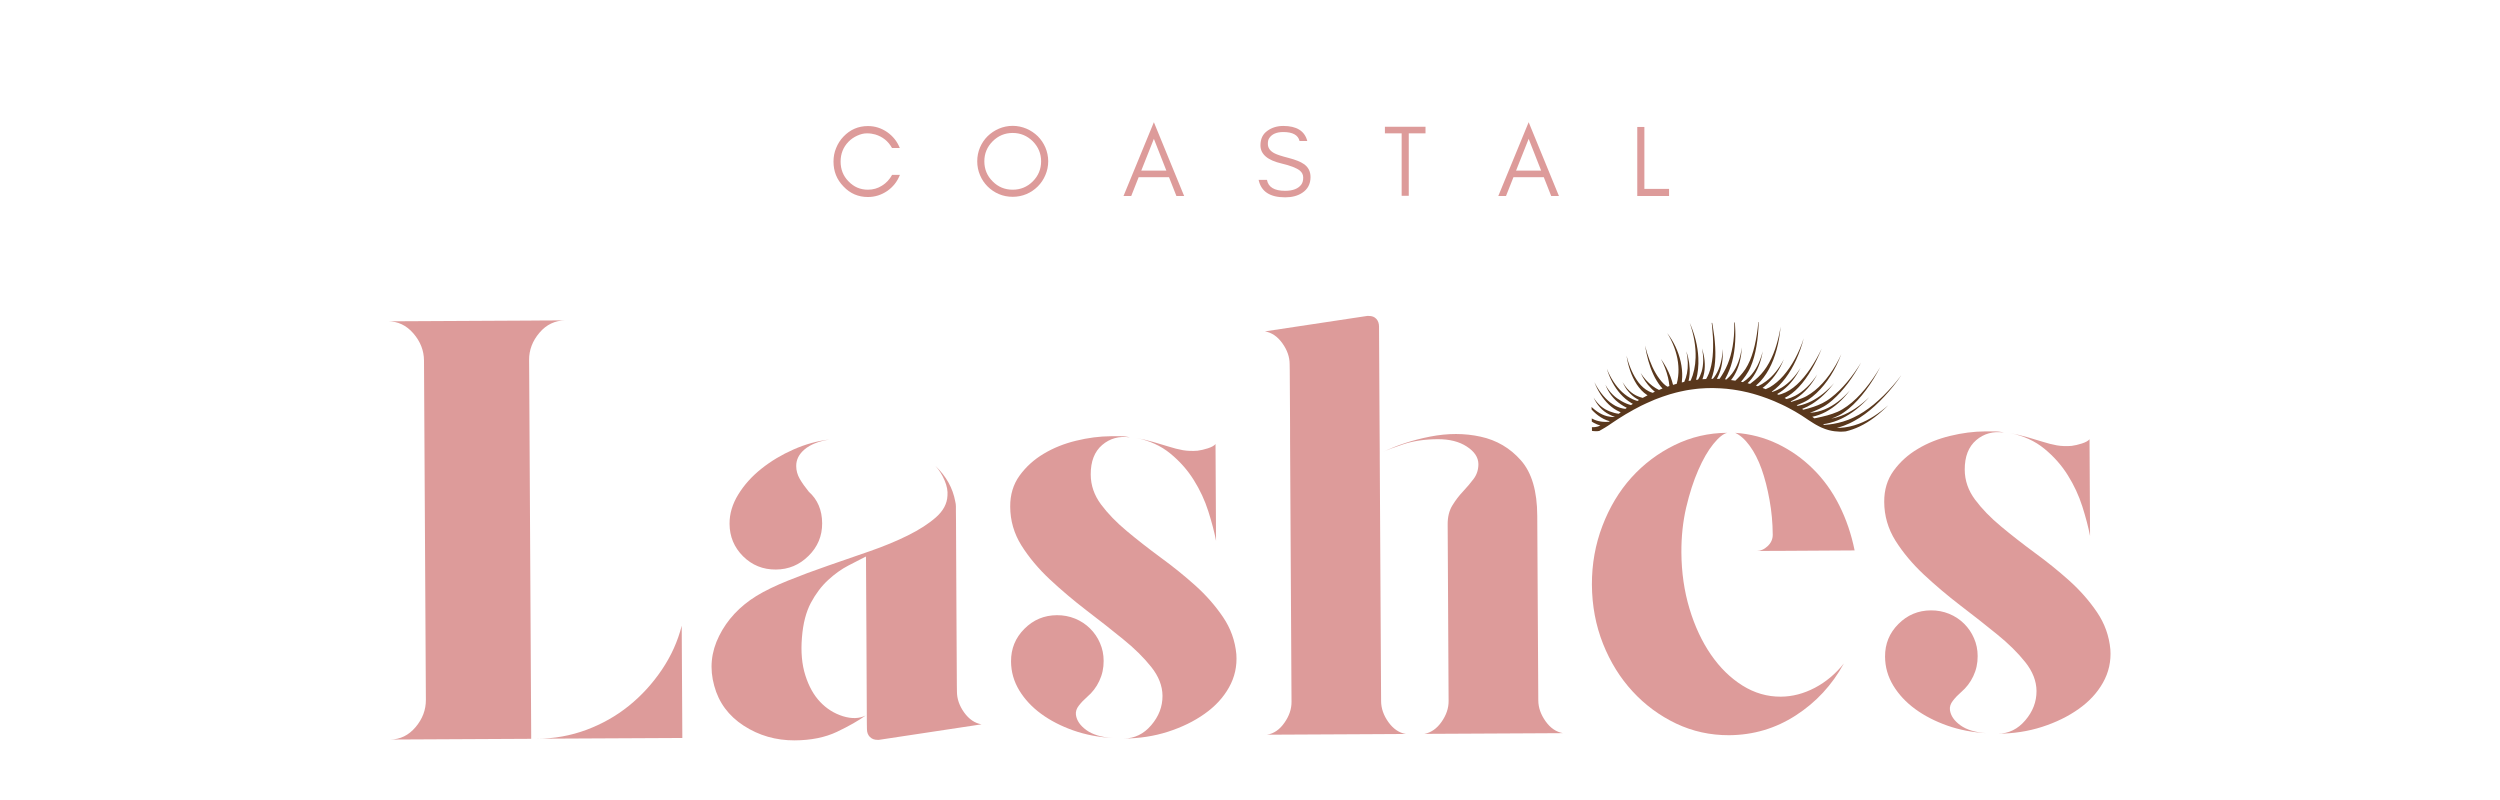 <svg xmlns="http://www.w3.org/2000/svg" xmlns:xlink="http://www.w3.org/1999/xlink" width="500" zoomAndPan="magnify" viewBox="0 0 375 120" height="160" preserveAspectRatio="xMidYMid meet" version="1.0"><defs><g/><clipPath id="4f88a391dc"><path d="M 238 47 L 286 47 L 286 65 L 238 65 Z M 238 47 " clip-rule="nonzero"/></clipPath><clipPath id="54367bf35b"><path d="M 238.516 48.754 L 285.012 47.938 L 285.312 65.184 L 238.82 66.004 Z M 238.516 48.754 " clip-rule="nonzero"/></clipPath><clipPath id="9cde8b7a18"><path d="M 234.816 47.488 L 285.059 46.602 L 285.375 64.598 L 235.133 65.484 Z M 234.816 47.488 " clip-rule="nonzero"/></clipPath></defs><g fill="#dd9b9a" fill-opacity="1"><g transform="translate(56.288, 110.947)"><g><path d="M 24.281 -0.141 C 26.852 -0.148 29.316 -0.594 31.672 -1.469 C 34.023 -2.344 36.148 -3.547 38.047 -5.078 C 39.953 -6.617 41.602 -8.426 43 -10.5 C 44.395 -12.57 45.383 -14.77 45.969 -17.094 L 46.062 -0.25 Z M 28.516 -62.891 C 26.961 -62.879 25.664 -62.258 24.625 -61.031 C 23.582 -59.801 23.066 -58.441 23.078 -56.953 L 23.094 -54.609 L 23.391 -0.656 L 23.391 -0.125 L 2.234 -0.016 C 3.734 -0.023 5.004 -0.645 6.047 -1.875 C 7.086 -3.102 7.602 -4.469 7.594 -5.969 L 7.312 -56.875 C 7.301 -58.363 6.77 -59.719 5.719 -60.938 C 4.664 -62.156 3.391 -62.758 1.891 -62.75 L 5.297 -62.766 L 23.047 -62.859 L 25.016 -62.875 Z M 28.516 -62.891 "/></g></g></g><g fill="#dd9b9a" fill-opacity="1"><g transform="translate(104.589, 110.681)"><g><path d="M 11.781 -25.25 C 9.863 -25.238 8.227 -25.898 6.875 -27.234 C 5.531 -28.578 4.852 -30.203 4.844 -32.109 C 4.832 -33.609 5.27 -35.078 6.156 -36.516 C 7.039 -37.953 8.195 -39.238 9.625 -40.375 C 11.062 -41.52 12.672 -42.484 14.453 -43.266 C 16.242 -44.055 18.035 -44.551 19.828 -44.75 C 18.211 -44.5 16.973 -44.008 16.109 -43.281 C 15.254 -42.562 14.832 -41.723 14.844 -40.766 C 14.844 -40.109 15.02 -39.469 15.375 -38.844 C 15.738 -38.227 16.191 -37.586 16.734 -36.922 C 18.055 -35.742 18.723 -34.164 18.734 -32.188 C 18.742 -30.281 18.062 -28.648 16.688 -27.297 C 15.32 -25.941 13.688 -25.258 11.781 -25.25 Z M 38.953 -6.938 C 38.953 -5.863 39.312 -4.82 40.031 -3.812 C 40.758 -2.801 41.629 -2.207 42.641 -2.031 L 27.25 0.297 L 27.062 0.297 C 26.582 0.305 26.191 0.16 25.891 -0.141 C 25.598 -0.441 25.453 -0.832 25.453 -1.312 L 25.438 -2.109 L 25.375 -15.375 L 25.344 -20.75 L 25.312 -26.766 L 25.297 -27.203 C 24.586 -26.848 23.707 -26.395 22.656 -25.844 C 21.613 -25.301 20.602 -24.578 19.625 -23.672 C 18.645 -22.773 17.785 -21.641 17.047 -20.266 C 16.316 -18.891 15.867 -17.156 15.703 -15.062 C 15.523 -12.895 15.695 -10.992 16.219 -9.359 C 16.738 -7.723 17.477 -6.398 18.438 -5.391 C 19.395 -4.379 20.531 -3.664 21.844 -3.25 C 23.164 -2.844 24.305 -2.879 25.266 -3.359 C 24.18 -2.578 22.742 -1.758 20.953 -0.906 C 19.172 -0.062 17.055 0.363 14.609 0.375 C 11.797 0.383 9.25 -0.348 6.969 -1.828 C 4.695 -3.305 3.223 -5.301 2.547 -7.812 C 1.828 -10.383 2.07 -12.879 3.281 -15.297 C 4.488 -17.723 6.348 -19.719 8.859 -21.281 C 10.16 -22.07 11.75 -22.844 13.625 -23.594 C 15.5 -24.352 17.492 -25.098 19.609 -25.828 C 21.734 -26.555 23.836 -27.285 25.922 -28.016 C 28.016 -28.742 29.91 -29.531 31.609 -30.375 C 33.305 -31.219 34.703 -32.117 35.797 -33.078 C 36.898 -34.047 37.477 -35.129 37.531 -36.328 C 37.594 -37.035 37.453 -37.789 37.109 -38.594 C 36.773 -39.406 36.312 -40.141 35.719 -40.797 C 37.344 -39.254 38.336 -37.469 38.703 -35.438 C 38.766 -35.195 38.797 -34.957 38.797 -34.719 C 38.797 -34.477 38.797 -34.238 38.797 -34 L 38.812 -32.484 L 38.875 -19.484 L 38.891 -16.344 L 38.938 -7.922 Z M 38.953 -6.938 "/></g></g></g><g fill="#dd9b9a" fill-opacity="1"><g transform="translate(149.484, 110.434)"><g><path d="M 11.906 -3.203 C 12.02 -2.359 12.539 -1.598 13.469 -0.922 C 14.406 -0.242 15.711 0.148 17.391 0.266 C 15.297 0.148 13.332 -0.227 11.5 -0.875 C 9.676 -1.52 8.07 -2.348 6.688 -3.359 C 5.312 -4.367 4.219 -5.539 3.406 -6.875 C 2.594 -8.219 2.18 -9.664 2.172 -11.219 C 2.16 -13.133 2.828 -14.766 4.172 -16.109 C 5.516 -17.461 7.141 -18.145 9.047 -18.156 C 10.004 -18.164 10.914 -17.992 11.781 -17.641 C 12.645 -17.285 13.395 -16.789 14.031 -16.156 C 14.664 -15.531 15.16 -14.801 15.516 -13.969 C 15.879 -13.145 16.062 -12.254 16.062 -11.297 C 16.07 -10.223 15.852 -9.219 15.406 -8.281 C 14.969 -7.352 14.363 -6.562 13.594 -5.906 C 13.113 -5.488 12.695 -5.051 12.344 -4.594 C 11.988 -4.145 11.844 -3.68 11.906 -3.203 Z M 35.969 -12.297 C 36.094 -10.504 35.723 -8.844 34.859 -7.312 C 34.004 -5.789 32.785 -4.473 31.203 -3.359 C 29.629 -2.242 27.797 -1.348 25.703 -0.672 C 23.617 -0.004 21.414 0.332 19.094 0.344 C 20.707 0.332 22.078 -0.332 23.203 -1.656 C 24.336 -2.977 24.898 -4.445 24.891 -6.062 C 24.879 -7.551 24.316 -8.992 23.203 -10.391 C 22.086 -11.797 20.672 -13.191 18.953 -14.578 C 17.242 -15.973 15.414 -17.41 13.469 -18.891 C 11.531 -20.379 9.703 -21.926 7.984 -23.531 C 6.273 -25.133 4.859 -26.828 3.734 -28.609 C 2.617 -30.398 2.055 -32.344 2.047 -34.438 C 2.035 -36.227 2.504 -37.781 3.453 -39.094 C 4.41 -40.414 5.617 -41.508 7.078 -42.375 C 8.535 -43.25 10.156 -43.898 11.938 -44.328 C 13.727 -44.766 15.461 -44.988 17.141 -45 C 17.672 -45 18.16 -45 18.609 -45 C 19.055 -45.008 19.52 -44.953 20 -44.828 C 18.383 -45.055 17 -44.676 15.844 -43.688 C 14.688 -42.695 14.113 -41.219 14.125 -39.25 C 14.133 -37.633 14.648 -36.141 15.672 -34.766 C 16.691 -33.398 17.984 -32.066 19.547 -30.766 C 21.109 -29.461 22.801 -28.141 24.625 -26.797 C 26.457 -25.461 28.188 -24.066 29.812 -22.609 C 31.438 -21.148 32.82 -19.57 33.969 -17.875 C 35.113 -16.188 35.781 -14.328 35.969 -12.297 Z M 32.922 -29.312 C 32.672 -30.625 32.285 -32.098 31.766 -33.734 C 31.242 -35.379 30.516 -36.945 29.578 -38.438 C 28.648 -39.926 27.477 -41.25 26.062 -42.406 C 24.656 -43.562 22.938 -44.344 20.906 -44.75 C 21.852 -44.57 22.734 -44.363 23.547 -44.125 C 24.359 -43.895 25.125 -43.664 25.844 -43.438 C 26.562 -43.207 27.266 -43.031 27.953 -42.906 C 28.641 -42.789 29.375 -42.766 30.156 -42.828 C 30.625 -42.891 31.141 -43.008 31.703 -43.188 C 32.273 -43.375 32.656 -43.586 32.844 -43.828 Z M 32.922 -29.312 "/></g></g></g><g fill="#dd9b9a" fill-opacity="1"><g transform="translate(187.838, 110.222)"><g><path d="M 19.328 -5.031 C 19.336 -3.957 19.703 -2.914 20.422 -1.906 C 21.148 -0.895 22.02 -0.301 23.031 -0.125 L 17.484 -0.094 L 2.234 -0.016 C 3.254 -0.191 4.117 -0.789 4.828 -1.812 C 5.547 -2.832 5.898 -3.879 5.891 -4.953 L 5.875 -7.469 L 5.766 -27.453 L 5.672 -44.484 L 5.672 -46.188 L 5.656 -49.422 L 5.625 -54.609 L 5.609 -55.594 C 5.609 -56.676 5.242 -57.723 4.516 -58.734 C 3.797 -59.742 2.926 -60.336 1.906 -60.516 L 17.219 -62.828 L 17.484 -62.828 C 17.961 -62.836 18.336 -62.691 18.609 -62.391 C 18.879 -62.098 19.016 -61.711 19.016 -61.234 L 19.078 -49.844 L 19.125 -42.234 L 19.125 -41.609 L 19.312 -7.547 Z M 42.906 -5.156 C 42.914 -4.082 43.281 -3.039 44 -2.031 C 44.719 -1.02 45.586 -0.426 46.609 -0.25 L 41.047 -0.219 L 25.812 -0.141 C 26.82 -0.328 27.68 -0.926 28.391 -1.938 C 29.109 -2.957 29.461 -4.004 29.453 -5.078 L 29.438 -7.594 L 29.312 -31.531 C 29.301 -32.664 29.535 -33.625 30.016 -34.406 C 30.492 -35.188 31.031 -35.891 31.625 -36.516 C 32.219 -37.148 32.75 -37.781 33.219 -38.406 C 33.688 -39.039 33.922 -39.773 33.922 -40.609 C 33.91 -41.617 33.332 -42.492 32.188 -43.234 C 31.051 -43.984 29.586 -44.352 27.797 -44.344 C 25.891 -44.332 24.191 -44.082 22.703 -43.594 C 21.211 -43.102 20.172 -42.707 19.578 -42.406 C 21.66 -43.438 24.031 -44.211 26.688 -44.734 C 29.344 -45.254 31.867 -45.25 34.266 -44.719 C 36.66 -44.195 38.672 -43.016 40.297 -41.172 C 41.922 -39.336 42.738 -36.566 42.75 -32.859 L 42.891 -7.672 Z M 42.906 -5.156 "/></g></g></g><g fill="#dd9b9a" fill-opacity="1"><g transform="translate(236.677, 109.953)"><g><path d="M 30.438 -5.453 C 32.176 -5.461 33.879 -5.906 35.547 -6.781 C 37.211 -7.656 38.664 -8.875 39.906 -10.438 C 38.133 -7.195 35.727 -4.598 32.688 -2.641 C 29.656 -0.68 26.316 0.305 22.672 0.328 C 19.867 0.336 17.223 -0.242 14.734 -1.422 C 12.254 -2.609 10.082 -4.211 8.219 -6.234 C 6.352 -8.254 4.875 -10.633 3.781 -13.375 C 2.688 -16.125 2.129 -19.082 2.109 -22.25 C 2.098 -25.352 2.625 -28.297 3.688 -31.078 C 4.75 -33.859 6.195 -36.27 8.031 -38.312 C 9.875 -40.352 12.031 -41.977 14.5 -43.188 C 16.977 -44.406 19.617 -45.02 22.422 -45.031 C 21.828 -44.906 21.129 -44.348 20.328 -43.359 C 19.523 -42.367 18.77 -41.062 18.062 -39.438 C 17.352 -37.82 16.75 -35.953 16.25 -33.828 C 15.758 -31.711 15.52 -29.461 15.531 -27.078 C 15.551 -24.086 15.957 -21.273 16.75 -18.641 C 17.539 -16.016 18.613 -13.719 19.969 -11.75 C 21.32 -9.789 22.895 -8.25 24.688 -7.125 C 26.488 -6 28.406 -5.441 30.438 -5.453 Z M 29.234 -29.734 C 29.223 -31.523 29.062 -33.27 28.75 -34.969 C 28.445 -36.676 28.051 -38.219 27.562 -39.594 C 27.07 -40.969 26.477 -42.129 25.781 -43.078 C 25.094 -44.023 24.363 -44.676 23.594 -45.031 C 25.863 -44.875 27.984 -44.32 29.953 -43.375 C 31.93 -42.426 33.703 -41.176 35.266 -39.625 C 36.836 -38.082 38.148 -36.266 39.203 -34.172 C 40.254 -32.086 41.023 -29.828 41.516 -27.391 L 31.219 -27.328 L 27.266 -27.312 L 26.734 -27.297 C 27.391 -27.305 27.969 -27.551 28.469 -28.031 C 28.977 -28.508 29.234 -29.078 29.234 -29.734 Z M 29.234 -29.734 "/></g></g></g><g fill="#dd9b9a" fill-opacity="1"><g transform="translate(280.586, 109.711)"><g><path d="M 11.906 -3.203 C 12.02 -2.359 12.539 -1.598 13.469 -0.922 C 14.406 -0.242 15.711 0.148 17.391 0.266 C 15.297 0.148 13.332 -0.227 11.5 -0.875 C 9.676 -1.52 8.07 -2.348 6.688 -3.359 C 5.312 -4.367 4.219 -5.539 3.406 -6.875 C 2.594 -8.219 2.18 -9.664 2.172 -11.219 C 2.16 -13.133 2.828 -14.766 4.172 -16.109 C 5.516 -17.461 7.141 -18.145 9.047 -18.156 C 10.004 -18.164 10.914 -17.992 11.781 -17.641 C 12.645 -17.285 13.395 -16.789 14.031 -16.156 C 14.664 -15.531 15.16 -14.801 15.516 -13.969 C 15.879 -13.145 16.062 -12.254 16.062 -11.297 C 16.07 -10.223 15.852 -9.219 15.406 -8.281 C 14.969 -7.352 14.363 -6.562 13.594 -5.906 C 13.113 -5.488 12.695 -5.051 12.344 -4.594 C 11.988 -4.145 11.844 -3.68 11.906 -3.203 Z M 35.969 -12.297 C 36.094 -10.504 35.723 -8.844 34.859 -7.312 C 34.004 -5.789 32.785 -4.473 31.203 -3.359 C 29.629 -2.242 27.797 -1.348 25.703 -0.672 C 23.617 -0.004 21.414 0.332 19.094 0.344 C 20.707 0.332 22.078 -0.332 23.203 -1.656 C 24.336 -2.977 24.898 -4.445 24.891 -6.062 C 24.879 -7.551 24.316 -8.992 23.203 -10.391 C 22.086 -11.797 20.672 -13.191 18.953 -14.578 C 17.242 -15.973 15.414 -17.41 13.469 -18.891 C 11.531 -20.379 9.703 -21.926 7.984 -23.531 C 6.273 -25.133 4.859 -26.828 3.734 -28.609 C 2.617 -30.398 2.055 -32.344 2.047 -34.438 C 2.035 -36.227 2.504 -37.781 3.453 -39.094 C 4.41 -40.414 5.617 -41.508 7.078 -42.375 C 8.535 -43.25 10.156 -43.898 11.938 -44.328 C 13.727 -44.766 15.461 -44.988 17.141 -45 C 17.672 -45 18.16 -45 18.609 -45 C 19.055 -45.008 19.52 -44.953 20 -44.828 C 18.383 -45.055 17 -44.676 15.844 -43.688 C 14.688 -42.695 14.113 -41.219 14.125 -39.25 C 14.133 -37.633 14.648 -36.141 15.672 -34.766 C 16.691 -33.398 17.984 -32.066 19.547 -30.766 C 21.109 -29.461 22.801 -28.141 24.625 -26.797 C 26.457 -25.461 28.188 -24.066 29.812 -22.609 C 31.438 -21.148 32.82 -19.57 33.969 -17.875 C 35.113 -16.188 35.781 -14.328 35.969 -12.297 Z M 32.922 -29.312 C 32.672 -30.625 32.285 -32.098 31.766 -33.734 C 31.242 -35.379 30.516 -36.945 29.578 -38.438 C 28.648 -39.926 27.477 -41.25 26.062 -42.406 C 24.656 -43.562 22.938 -44.344 20.906 -44.75 C 21.852 -44.57 22.734 -44.363 23.547 -44.125 C 24.359 -43.895 25.125 -43.664 25.844 -43.438 C 26.562 -43.207 27.266 -43.031 27.953 -42.906 C 28.641 -42.789 29.375 -42.766 30.156 -42.828 C 30.625 -42.891 31.141 -43.008 31.703 -43.188 C 32.273 -43.375 32.656 -43.586 32.844 -43.828 Z M 32.922 -29.312 "/></g></g></g><g clip-path="url(#4f88a391dc)"><g clip-path="url(#54367bf35b)"><g clip-path="url(#9cde8b7a18)"><path fill="#59371c" d="M 276 64.18 C 275.84 64.188 275.68 64.195 275.52 64.195 C 275.672 64.152 275.82 64.109 275.969 64.059 C 276.172 64 276.371 63.93 276.574 63.855 C 276.844 63.758 277.113 63.633 277.383 63.52 C 277.648 63.387 277.918 63.266 278.18 63.113 C 278.707 62.828 279.223 62.496 279.727 62.121 C 280.742 61.387 281.711 60.48 282.641 59.48 C 283.566 58.48 284.477 57.387 285.234 56.227 C 284.422 57.355 283.473 58.402 282.523 59.348 C 281.562 60.285 280.578 61.113 279.562 61.766 C 279.055 62.098 278.543 62.387 278.02 62.629 C 277.762 62.758 277.496 62.859 277.234 62.969 C 276.973 63.062 276.707 63.164 276.441 63.242 C 275.516 63.52 274.578 63.68 273.637 63.734 C 273.574 63.699 273.516 63.668 273.453 63.633 C 273.617 63.613 273.781 63.586 273.945 63.555 C 274.73 63.402 275.5 63.148 276.242 62.789 C 276.988 62.434 277.707 61.973 278.398 61.434 C 279.086 60.887 279.75 60.27 280.379 59.582 C 279.711 60.223 279.02 60.781 278.312 61.258 C 277.602 61.73 276.879 62.113 276.141 62.391 C 275.656 62.574 275.164 62.711 274.672 62.805 C 275.043 62.668 275.414 62.52 275.785 62.332 C 275.914 62.273 276.047 62.191 276.18 62.117 C 276.305 62.035 276.434 61.961 276.555 61.871 C 276.805 61.703 277.051 61.516 277.289 61.32 C 278.242 60.535 279.113 59.562 279.902 58.5 C 280.695 57.434 281.414 56.281 282.023 55.082 C 281.344 56.254 280.57 57.363 279.742 58.363 C 278.914 59.363 278.023 60.25 277.074 60.926 C 276.605 61.262 276.109 61.566 275.625 61.777 C 275.129 61.996 274.609 62.16 274.09 62.309 C 273.57 62.449 273.047 62.574 272.527 62.68 C 272.402 62.703 272.277 62.727 272.152 62.75 C 272.047 62.672 271.949 62.594 271.844 62.516 C 272.523 62.375 273.191 62.129 273.832 61.797 C 274.516 61.441 275.168 60.969 275.781 60.426 C 276.391 59.875 276.965 59.25 277.484 58.559 C 276.918 59.203 276.312 59.777 275.68 60.258 C 275.047 60.734 274.391 61.129 273.719 61.402 C 273.043 61.676 272.355 61.852 271.672 61.906 C 271.613 61.91 271.551 61.914 271.492 61.918 C 271.711 61.84 271.934 61.75 272.156 61.66 C 272.625 61.465 273.094 61.246 273.555 60.98 C 273.785 60.848 274.012 60.699 274.238 60.531 C 274.352 60.457 274.457 60.363 274.562 60.277 C 274.668 60.188 274.781 60.109 274.883 60.012 C 275.305 59.645 275.703 59.238 276.094 58.812 C 276.48 58.383 276.852 57.93 277.211 57.453 C 277.926 56.5 278.578 55.465 279.164 54.379 C 278.516 55.434 277.812 56.422 277.062 57.312 C 276.684 57.758 276.297 58.18 275.898 58.57 C 275.496 58.957 275.09 59.32 274.668 59.641 C 274.566 59.727 274.457 59.797 274.352 59.875 C 274.246 59.945 274.141 60.027 274.031 60.094 C 273.82 60.23 273.602 60.355 273.379 60.465 C 272.934 60.688 272.48 60.871 272.02 61.027 C 271.512 61.199 271 61.34 270.488 61.461 C 270.465 61.445 270.441 61.426 270.414 61.406 C 270.387 61.383 270.355 61.359 270.32 61.336 C 270.836 61.141 271.344 60.883 271.828 60.582 C 272.434 60.195 273.02 59.738 273.566 59.215 C 274.113 58.691 274.629 58.105 275.109 57.473 C 274.586 58.059 274.031 58.59 273.461 59.047 C 272.887 59.508 272.293 59.887 271.688 60.191 C 271.078 60.492 270.457 60.715 269.832 60.844 C 269.773 60.859 269.715 60.871 269.656 60.879 C 269.605 60.848 269.555 60.812 269.504 60.781 C 269.617 60.738 269.73 60.691 269.844 60.648 C 270.297 60.457 270.75 60.266 271.211 59.977 C 271.645 59.684 272.062 59.348 272.461 58.977 C 273.262 58.23 273.977 57.336 274.602 56.344 C 275.223 55.355 275.766 54.27 276.199 53.121 C 275.691 54.242 275.09 55.277 274.422 56.199 C 273.754 57.129 273.016 57.934 272.219 58.578 C 271.82 58.898 271.41 59.18 270.988 59.418 C 270.59 59.641 270.137 59.809 269.691 59.965 C 269.363 60.078 269.035 60.184 268.703 60.281 C 268.664 60.258 268.629 60.238 268.594 60.215 C 268.871 60.086 269.141 59.938 269.406 59.773 C 270.043 59.355 270.641 58.84 271.172 58.223 C 271.707 57.617 272.184 56.922 272.586 56.168 C 272.129 56.883 271.609 57.523 271.047 58.066 C 270.492 58.609 269.883 59.047 269.258 59.379 C 268.844 59.59 268.414 59.754 267.988 59.859 L 267.984 59.859 C 267.887 59.805 267.793 59.75 267.691 59.699 C 268.465 59.312 269.18 58.746 269.812 58.07 C 270.531 57.305 271.16 56.41 271.727 55.438 C 272.297 54.465 272.801 53.414 273.254 52.297 C 272.73 53.379 272.164 54.383 271.547 55.293 C 270.93 56.199 270.262 57.016 269.539 57.68 C 268.816 58.344 268.031 58.84 267.215 59.102 C 267.113 59.137 267.008 59.16 266.906 59.188 C 266.852 59.207 266.832 59.211 266.781 59.219 C 266.711 59.184 266.637 59.145 266.566 59.113 C 266.871 58.941 267.168 58.738 267.457 58.516 C 267.98 58.102 268.473 57.613 268.906 57.051 C 269.344 56.496 269.734 55.871 270.07 55.199 C 269.68 55.832 269.246 56.398 268.773 56.891 C 268.309 57.387 267.801 57.797 267.273 58.129 C 266.812 58.41 266.336 58.633 265.855 58.789 L 265.852 58.789 C 265.82 58.773 265.797 58.762 265.766 58.75 C 266.543 58.203 267.215 57.516 267.824 56.707 C 268.434 55.898 268.961 54.984 269.418 53.988 C 269.875 52.988 270.273 51.914 270.555 50.75 C 270.199 51.887 269.734 52.914 269.227 53.855 C 268.715 54.793 268.141 55.629 267.516 56.348 C 266.891 57.062 266.191 57.656 265.48 58.078 C 265.289 58.184 265.074 58.281 264.859 58.375 L 264.855 58.375 C 264.801 58.352 264.746 58.328 264.688 58.305 C 264.586 58.27 264.484 58.23 264.379 58.191 C 264.641 58 264.895 57.789 265.137 57.562 C 265.637 57.094 266.102 56.547 266.508 55.934 C 266.918 55.32 267.273 54.645 267.57 53.91 C 267.215 54.605 266.809 55.23 266.363 55.777 C 265.918 56.328 265.434 56.797 264.922 57.184 C 264.52 57.484 264.105 57.738 263.676 57.938 C 263.598 57.91 263.516 57.883 263.434 57.859 C 263.418 57.855 263.398 57.848 263.383 57.844 C 263.457 57.773 263.535 57.703 263.613 57.637 C 263.773 57.484 263.949 57.332 264.105 57.152 C 264.262 56.977 264.41 56.793 264.555 56.605 C 264.844 56.219 265.113 55.809 265.352 55.363 C 265.832 54.48 266.211 53.488 266.5 52.422 C 266.785 51.355 266.984 50.215 267.094 49 C 266.902 50.203 266.629 51.312 266.281 52.328 C 265.93 53.344 265.496 54.258 264.988 55.043 C 264.477 55.836 263.883 56.484 263.242 57.004 C 263 57.203 262.754 57.395 262.508 57.582 C 262.383 57.551 262.262 57.516 262.137 57.484 C 262.348 57.285 262.547 57.062 262.734 56.824 C 263.16 56.277 263.516 55.641 263.793 54.945 C 264.074 54.25 264.281 53.492 264.406 52.695 C 264.215 53.473 263.945 54.188 263.621 54.828 C 263.293 55.465 262.906 56.023 262.465 56.48 C 262.145 56.812 261.797 57.094 261.43 57.32 C 261.336 57.297 261.242 57.277 261.148 57.262 C 261.238 57.152 261.332 57.043 261.422 56.934 C 261.711 56.57 261.984 56.18 262.234 55.746 C 262.488 55.309 262.684 54.836 262.863 54.336 C 263.215 53.344 263.441 52.254 263.594 51.102 C 263.742 49.945 263.809 48.723 263.844 47.426 C 263.73 48.719 263.59 49.926 263.371 51.047 C 263.156 52.164 262.867 53.195 262.477 54.102 C 262.277 54.551 262.059 54.984 261.816 55.355 C 261.566 55.73 261.285 56.078 260.996 56.398 C 260.77 56.645 260.539 56.883 260.301 57.102 L 260.297 57.102 C 260.086 57.066 259.871 57.031 259.656 57.008 C 259.82 56.797 259.977 56.574 260.121 56.34 C 260.469 55.754 260.742 55.094 260.934 54.383 C 261.125 53.668 261.238 52.902 261.266 52.113 C 261.172 52.895 260.992 53.629 260.746 54.285 C 260.504 54.945 260.184 55.531 259.812 56.031 C 259.551 56.367 259.27 56.668 258.965 56.922 C 258.891 56.91 258.82 56.902 258.746 56.898 C 258.871 56.668 258.992 56.434 259.109 56.188 C 259.293 55.793 259.469 55.375 259.617 54.93 C 259.77 54.48 259.883 54.02 259.988 53.535 C 260.383 51.605 260.414 49.395 260.066 47.055 C 260.164 48.242 260.168 49.375 260.086 50.43 C 260.004 51.488 259.828 52.473 259.578 53.367 C 259.449 53.812 259.305 54.246 259.141 54.641 C 258.977 55.043 258.789 55.422 258.586 55.781 C 258.379 56.145 258.16 56.5 257.93 56.832 C 257.797 56.828 257.664 56.824 257.527 56.824 C 257.586 56.723 257.641 56.613 257.695 56.508 C 257.98 55.918 258.18 55.254 258.293 54.551 C 258.41 53.848 258.449 53.105 258.402 52.352 C 258.379 53.105 258.273 53.824 258.098 54.48 C 257.926 55.133 257.68 55.727 257.363 56.23 C 257.23 56.441 257.09 56.637 256.938 56.816 C 256.891 56.816 256.84 56.816 256.793 56.816 C 256.766 56.816 256.734 56.816 256.707 56.82 C 256.773 56.652 256.832 56.484 256.887 56.312 C 257.152 55.457 257.273 54.523 257.301 53.547 C 257.328 52.574 257.27 51.562 257.148 50.512 C 257.023 49.465 256.844 48.375 256.59 47.262 C 256.777 48.398 256.883 49.496 256.938 50.535 C 256.988 51.578 256.98 52.566 256.891 53.492 C 256.801 54.41 256.625 55.27 256.336 56.008 C 256.215 56.309 256.074 56.59 255.918 56.848 L 255.914 56.848 C 255.758 56.852 255.598 56.863 255.441 56.879 C 255.418 56.879 255.391 56.883 255.367 56.887 C 255.48 56.578 255.562 56.254 255.625 55.922 C 255.73 55.34 255.742 54.719 255.688 54.102 C 255.625 53.48 255.492 52.855 255.289 52.258 C 255.43 52.883 255.488 53.508 255.48 54.102 C 255.469 54.695 255.395 55.262 255.238 55.766 C 255.105 56.199 254.926 56.598 254.703 56.941 C 254.605 56.953 254.508 56.965 254.41 56.977 C 254.691 55.965 254.809 54.844 254.75 53.664 C 254.672 51.941 254.211 50.094 253.438 48.383 C 254.086 50.188 254.391 52.02 254.34 53.641 C 254.305 54.941 254.039 56.109 253.602 57.094 C 253.496 57.109 253.395 57.129 253.289 57.145 C 253.363 56.816 253.414 56.477 253.441 56.129 C 253.52 55.012 253.34 53.824 252.957 52.691 C 253.211 53.871 253.238 55.023 253.043 56.016 C 252.953 56.477 252.816 56.898 252.637 57.281 C 252.516 57.309 252.395 57.34 252.27 57.371 C 252.301 57.102 252.32 56.832 252.328 56.551 C 252.352 55.816 252.277 55.043 252.105 54.273 C 251.938 53.5 251.668 52.734 251.328 52.004 C 250.984 51.277 250.562 50.582 250.078 49.961 C 250.512 50.645 250.867 51.379 251.141 52.121 C 251.41 52.863 251.605 53.613 251.699 54.34 C 251.793 55.07 251.801 55.77 251.723 56.434 C 251.68 56.824 251.609 57.207 251.512 57.566 C 251.324 57.621 251.141 57.676 250.957 57.73 C 250.855 57.32 250.727 56.906 250.574 56.5 C 250.219 55.566 249.73 54.664 249.141 53.844 C 249.625 54.754 249.98 55.695 250.199 56.617 C 250.301 57.055 250.371 57.488 250.41 57.906 C 250.312 57.938 250.211 57.973 250.117 58.008 C 249.906 57.883 249.703 57.723 249.516 57.535 C 249.297 57.32 249.098 57.074 248.898 56.805 C 248.793 56.668 248.707 56.535 248.609 56.398 C 248.523 56.254 248.426 56.117 248.344 55.965 C 247.996 55.371 247.699 54.719 247.438 54.027 C 247.172 53.332 246.945 52.602 246.758 51.832 C 246.875 52.609 247.039 53.363 247.242 54.09 C 247.445 54.812 247.695 55.512 248.004 56.172 C 248.074 56.34 248.164 56.496 248.246 56.66 C 248.336 56.812 248.426 56.98 248.516 57.125 C 248.699 57.426 248.898 57.727 249.129 58.004 C 249.207 58.098 249.289 58.188 249.379 58.277 C 249.199 58.344 249.023 58.418 248.848 58.492 C 248.516 58.332 248.188 58.133 247.875 57.895 C 247.215 57.402 246.602 56.738 246.098 55.949 C 246.488 56.809 247.023 57.59 247.656 58.238 C 247.84 58.426 248.031 58.605 248.23 58.762 C 248.117 58.816 248.004 58.867 247.895 58.922 C 247.688 58.863 247.484 58.781 247.285 58.676 C 246.738 58.398 246.242 57.949 245.809 57.41 C 245.383 56.859 245.016 56.219 244.711 55.531 C 244.41 54.844 244.156 54.109 243.98 53.34 C 244.086 54.117 244.277 54.871 244.523 55.598 C 244.773 56.324 245.098 57.02 245.512 57.656 C 245.93 58.285 246.449 58.859 247.062 59.25 C 247.086 59.266 247.113 59.285 247.137 59.297 C 246.891 59.422 246.652 59.551 246.41 59.684 C 246.148 59.621 245.887 59.535 245.633 59.422 C 245.191 59.238 244.77 58.953 244.391 58.598 C 243.992 58.246 243.68 57.789 243.375 57.32 C 243.621 57.816 243.887 58.324 244.266 58.738 C 244.621 59.164 245.043 59.539 245.504 59.809 C 245.617 59.875 245.734 59.941 245.852 60 C 245.77 60.047 245.688 60.094 245.609 60.145 C 245.367 60.074 245.125 59.984 244.887 59.879 C 244.617 59.746 244.348 59.598 244.086 59.422 C 243.824 59.242 243.57 59.039 243.324 58.816 C 242.84 58.363 242.398 57.82 242.012 57.23 C 241.629 56.633 241.285 55.988 241.031 55.305 C 241.219 56.004 241.504 56.676 241.844 57.32 C 242.188 57.961 242.602 58.562 243.078 59.102 C 243.32 59.371 243.578 59.617 243.848 59.848 C 244.117 60.07 244.406 60.27 244.695 60.449 C 244.773 60.492 244.852 60.535 244.93 60.578 C 244.832 60.637 244.738 60.699 244.645 60.762 C 244.18 60.645 243.719 60.449 243.27 60.195 C 243.027 60.059 242.793 59.902 242.559 59.746 C 242.328 59.582 242.109 59.395 241.898 59.184 C 241.48 58.766 241.098 58.266 240.816 57.707 C 241.02 58.289 241.344 58.848 241.727 59.348 C 241.922 59.598 242.133 59.836 242.363 60.051 C 242.594 60.266 242.836 60.449 243.082 60.621 C 243.387 60.832 243.703 61.02 244.023 61.176 C 243.949 61.227 243.875 61.277 243.805 61.332 C 243.559 61.305 243.316 61.258 243.074 61.188 C 242.812 61.105 242.551 60.996 242.293 60.867 C 242.039 60.727 241.789 60.566 241.547 60.379 C 241.062 60.004 240.613 59.535 240.215 59.016 C 239.816 58.496 239.449 57.926 239.16 57.32 C 239.387 57.941 239.699 58.547 240.059 59.117 C 240.422 59.688 240.844 60.227 241.332 60.688 C 241.578 60.918 241.84 61.125 242.109 61.312 C 242.387 61.492 242.668 61.648 242.965 61.777 C 243.016 61.801 243.062 61.82 243.113 61.84 C 243.012 61.914 242.914 61.992 242.816 62.066 C 242.379 62.016 241.934 61.891 241.492 61.723 C 241.254 61.621 241.02 61.52 240.793 61.395 C 240.566 61.266 240.348 61.109 240.137 60.934 C 239.719 60.574 239.34 60.129 239.035 59.625 C 239.27 60.156 239.598 60.66 239.992 61.102 C 240.387 61.543 240.879 61.918 241.367 62.16 C 241.645 62.305 241.93 62.434 242.219 62.535 L 242.207 62.547 C 241.828 62.57 241.438 62.527 241.047 62.426 C 240.797 62.359 240.547 62.266 240.301 62.152 C 240.059 62.035 239.816 61.891 239.582 61.734 C 238.637 61.086 237.781 60.121 237.188 59.012 C 237.66 60.152 238.441 61.242 239.387 62.055 C 239.625 62.258 239.871 62.441 240.137 62.605 C 240.398 62.77 240.668 62.906 240.945 63.016 C 241.109 63.082 241.277 63.141 241.449 63.184 C 241.422 63.211 241.395 63.234 241.363 63.262 C 241.051 63.293 240.738 63.297 240.418 63.266 C 240.008 63.23 239.598 63.141 239.199 62.977 C 238.801 62.816 238.426 62.57 238.051 62.285 C 237.68 61.988 237.324 61.645 237.027 61.234 C 237.254 61.684 237.562 62.098 237.898 62.477 C 238.066 62.66 238.242 62.844 238.441 63.004 C 238.641 63.16 238.848 63.301 239.059 63.418 C 239.383 63.598 239.719 63.734 240.059 63.832 C 239.809 63.949 239.543 64.035 239.266 64.062 C 238.793 64.125 238.289 64.043 237.801 63.848 C 237.312 63.648 236.832 63.348 236.379 62.984 C 235.922 62.621 235.48 62.207 235.066 61.746 C 235.434 62.242 235.84 62.707 236.27 63.133 C 236.699 63.555 237.164 63.938 237.676 64.223 C 238.191 64.508 238.762 64.684 239.336 64.684 C 239.422 64.688 239.512 64.684 239.602 64.676 C 239.695 64.672 239.789 64.66 239.883 64.645 C 240.172 64.477 240.461 64.309 240.746 64.145 C 240.816 64.102 240.887 64.059 240.957 64.012 C 241.027 63.969 241.098 63.926 241.172 63.879 C 241.375 63.746 241.574 63.609 241.773 63.473 C 241.836 63.43 241.898 63.387 241.961 63.344 C 241.98 63.328 242 63.316 242.02 63.305 C 242.309 63.105 242.602 62.914 242.898 62.727 L 242.902 62.73 L 242.934 62.734 L 242.922 62.715 C 243.219 62.527 243.52 62.34 243.82 62.156 C 243.863 62.133 243.906 62.109 243.945 62.082 C 243.977 62.066 244.004 62.047 244.031 62.035 C 244.328 61.859 244.625 61.688 244.93 61.523 C 244.945 61.512 244.965 61.5 244.984 61.488 C 245.285 61.324 245.594 61.16 245.906 61 C 245.922 60.988 245.938 60.98 245.957 60.973 C 246.031 60.934 246.105 60.898 246.18 60.859 C 246.41 60.746 246.641 60.637 246.871 60.531 C 246.934 60.5 246.996 60.473 247.059 60.445 C 247.438 60.27 247.816 60.105 248.203 59.945 C 248.285 59.914 248.371 59.883 248.453 59.848 C 248.488 59.832 248.527 59.82 248.566 59.805 C 248.824 59.703 249.086 59.609 249.348 59.516 C 249.363 59.508 249.375 59.504 249.391 59.5 C 249.684 59.398 249.98 59.297 250.281 59.207 C 250.336 59.188 250.391 59.172 250.441 59.156 C 250.484 59.145 250.523 59.133 250.562 59.117 L 250.586 59.113 C 250.785 59.055 250.98 59.004 251.18 58.949 C 251.215 58.938 251.254 58.93 251.289 58.918 C 251.348 58.906 251.41 58.887 251.473 58.871 C 251.562 58.852 251.652 58.824 251.746 58.805 C 251.824 58.785 251.902 58.766 251.98 58.75 C 252.238 58.688 252.5 58.633 252.758 58.586 L 252.762 58.586 C 252.848 58.566 252.938 58.551 253.023 58.535 C 253.148 58.516 253.273 58.496 253.398 58.473 C 253.422 58.473 253.445 58.469 253.469 58.465 C 253.598 58.445 253.723 58.426 253.855 58.41 C 254.09 58.375 254.328 58.348 254.562 58.32 L 254.566 58.32 C 254.602 58.316 254.641 58.312 254.676 58.309 C 254.781 58.301 254.879 58.289 254.984 58.281 C 255.172 58.266 255.363 58.254 255.555 58.246 C 255.66 58.234 255.766 58.23 255.875 58.227 C 256.059 58.219 256.242 58.219 256.426 58.215 C 256.543 58.215 256.656 58.211 256.773 58.211 C 256.793 58.211 256.812 58.207 256.832 58.207 C 256.941 58.211 257.051 58.215 257.16 58.215 C 257.41 58.219 257.664 58.227 257.914 58.242 C 257.98 58.246 258.047 58.246 258.113 58.254 C 258.164 58.258 258.215 58.258 258.27 58.262 C 258.488 58.277 258.699 58.293 258.918 58.312 C 258.973 58.316 259.027 58.324 259.082 58.328 C 259.383 58.359 259.68 58.395 259.973 58.438 C 260.188 58.469 260.402 58.5 260.609 58.539 C 260.77 58.562 260.93 58.594 261.09 58.625 C 261.176 58.641 261.262 58.656 261.344 58.676 C 261.621 58.734 261.891 58.793 262.16 58.855 L 262.164 58.855 C 262.398 58.914 262.629 58.977 262.863 59.039 C 262.898 59.051 262.941 59.059 262.98 59.07 C 263.195 59.133 263.406 59.195 263.621 59.262 C 263.848 59.328 264.07 59.402 264.289 59.477 C 264.367 59.504 264.441 59.527 264.516 59.559 L 264.52 59.559 C 264.695 59.613 264.871 59.68 265.047 59.746 L 265.051 59.746 C 265.152 59.781 265.254 59.824 265.359 59.867 L 265.363 59.867 C 265.613 59.961 265.863 60.062 266.109 60.164 C 266.488 60.324 266.863 60.492 267.234 60.668 L 267.219 60.672 L 267.234 60.668 C 267.434 60.762 267.633 60.855 267.828 60.953 C 267.848 60.965 267.871 60.98 267.891 60.988 C 268.031 61.062 268.172 61.137 268.312 61.207 C 268.523 61.316 268.727 61.426 268.93 61.543 C 269.012 61.59 269.094 61.633 269.176 61.68 L 269.18 61.68 C 269.207 61.695 269.227 61.707 269.25 61.719 C 269.301 61.75 269.348 61.777 269.398 61.809 C 269.605 61.922 269.809 62.043 270.004 62.176 C 270.082 62.223 270.16 62.273 270.238 62.32 C 270.41 62.434 270.578 62.543 270.746 62.656 L 270.75 62.656 C 270.875 62.738 270.992 62.82 271.113 62.902 C 271.18 62.945 271.242 62.988 271.305 63.031 C 271.57 63.207 271.836 63.379 272.105 63.539 L 272.133 63.555 C 272.219 63.605 272.305 63.656 272.391 63.707 C 272.559 63.801 272.723 63.891 272.895 63.977 C 273 64.027 273.105 64.082 273.215 64.129 C 273.387 64.207 273.559 64.273 273.734 64.336 C 273.754 64.344 273.777 64.352 273.797 64.359 C 273.926 64.406 274.055 64.445 274.188 64.484 L 274.191 64.484 C 274.258 64.504 274.324 64.523 274.391 64.539 C 274.91 64.672 275.441 64.738 275.977 64.75 L 275.98 64.75 C 276.262 64.754 276.547 64.742 276.832 64.711 L 276.852 64.711 L 276.871 64.703 L 276.883 64.703 C 277.582 64.535 278.266 64.293 278.93 63.977 C 280.461 63.254 281.887 62.141 283.242 60.785 C 281.816 62.043 280.344 63.008 278.816 63.574 C 277.891 63.922 276.945 64.125 276 64.18 " fill-opacity="1" fill-rule="nonzero"/></g></g></g><g fill="#dd9b9a" fill-opacity="1"><g transform="translate(124.341, 29.4)"><g><path d="M 10.645 -3.168 L 9.473 -3.168 C 9.105 -2.496 8.605 -1.949 7.965 -1.555 C 7.324 -1.141 6.609 -0.945 5.848 -0.945 C 4.707 -0.945 3.73 -1.355 2.926 -2.207 C 2.133 -3.016 1.75 -4.004 1.75 -5.164 C 1.75 -6.32 2.133 -7.309 2.926 -8.133 C 3.289 -8.512 3.73 -8.816 4.234 -9.047 C 4.723 -9.273 5.207 -9.398 5.695 -9.398 C 6.168 -9.398 6.578 -9.336 6.945 -9.23 C 8.055 -8.895 8.895 -8.223 9.457 -7.203 L 10.629 -7.203 C 10.234 -8.18 9.609 -8.969 8.742 -9.578 C 7.859 -10.188 6.898 -10.492 5.848 -10.492 C 4.402 -10.492 3.184 -9.961 2.18 -8.91 C 1.707 -8.422 1.34 -7.844 1.082 -7.203 C 0.809 -6.562 0.684 -5.879 0.684 -5.164 C 0.684 -3.699 1.172 -2.469 2.18 -1.43 C 3.184 -0.367 4.402 0.152 5.848 0.152 C 6.898 0.152 7.859 -0.152 8.758 -0.762 C 9.625 -1.371 10.25 -2.164 10.645 -3.168 Z M 10.645 -3.168 "/></g></g></g><g fill="#dd9b9a" fill-opacity="1"><g transform="translate(145.901, 29.4)"><g><path d="M 10.266 -5.207 C 10.266 -4.02 9.84 -3.016 9.016 -2.191 C 8.18 -1.355 7.172 -0.945 6 -0.945 C 4.828 -0.945 3.824 -1.355 3 -2.191 C 2.164 -3.016 1.75 -4.02 1.75 -5.207 C 1.75 -6.367 2.164 -7.371 3 -8.207 C 3.824 -9.031 4.828 -9.457 6 -9.457 C 7.172 -9.457 8.18 -9.031 9.016 -8.207 C 9.84 -7.371 10.266 -6.367 10.266 -5.207 Z M 11.332 -5.207 C 11.332 -5.941 11.18 -6.625 10.906 -7.281 C 10.629 -7.918 10.25 -8.484 9.762 -8.969 C 9.273 -9.441 8.711 -9.824 8.07 -10.098 C 7.418 -10.371 6.73 -10.523 6 -10.523 C 5.27 -10.523 4.57 -10.371 3.93 -10.098 C 3.289 -9.824 2.727 -9.441 2.238 -8.969 C 1.75 -8.484 1.371 -7.918 1.098 -7.281 C 0.824 -6.625 0.684 -5.941 0.684 -5.207 C 0.684 -4.477 0.824 -3.777 1.098 -3.137 C 1.371 -2.48 1.75 -1.918 2.238 -1.43 C 2.727 -0.945 3.289 -0.562 3.93 -0.289 C 4.57 -0.016 5.27 0.121 6 0.121 C 6.73 0.121 7.418 -0.016 8.07 -0.289 C 8.711 -0.562 9.273 -0.945 9.762 -1.43 C 10.25 -1.918 10.629 -2.48 10.906 -3.137 C 11.18 -3.777 11.332 -4.477 11.332 -5.207 Z M 11.332 -5.207 "/></g></g></g><g fill="#dd9b9a" fill-opacity="1"><g transform="translate(168.375, 29.4)"><g><path d="M 2.816 -3.809 L 4.707 -8.574 L 6.578 -3.809 Z M 9.246 0 L 4.707 -11.07 L 0.152 0 L 1.309 0 L 2.422 -2.816 L 6.977 -2.816 L 8.086 0 Z M 9.246 0 "/></g></g></g><g fill="#dd9b9a" fill-opacity="1"><g transform="translate(188.231, 29.4)"><g><path d="M 4.004 -4.875 C 5.344 -4.555 6.258 -4.203 6.746 -3.809 C 7.082 -3.535 7.25 -3.184 7.25 -2.758 C 7.25 -2.332 7.156 -1.98 6.977 -1.734 C 6.52 -1.098 5.695 -0.777 4.539 -0.777 C 2.926 -0.777 2.012 -1.324 1.812 -2.422 L 0.562 -2.422 C 0.93 -0.672 2.254 0.199 4.539 0.199 C 5.559 0.199 6.41 -0.016 7.098 -0.473 C 7.918 -1.004 8.348 -1.797 8.348 -2.832 C 8.348 -3.684 8.012 -4.34 7.34 -4.797 C 6.867 -5.133 6.105 -5.438 5.055 -5.711 C 3.988 -5.984 3.305 -6.215 2.984 -6.383 C 2.285 -6.73 1.934 -7.219 1.949 -7.859 C 1.949 -8.195 2.012 -8.484 2.164 -8.695 C 2.559 -9.289 3.258 -9.594 4.266 -9.594 C 5.68 -9.594 6.488 -9.137 6.699 -8.254 L 7.859 -8.254 C 7.477 -9.746 6.273 -10.508 4.266 -10.508 C 3.352 -10.508 2.543 -10.266 1.875 -9.777 C 1.188 -9.289 0.836 -8.574 0.836 -7.598 C 0.836 -6.273 1.902 -5.359 4.004 -4.875 Z M 4.004 -4.875 "/></g></g></g><g fill="#dd9b9a" fill-opacity="1"><g transform="translate(207.432, 29.4)"><g><path d="M 0.305 -9.398 L 2.816 -9.398 L 2.816 -0.031 L 3.883 -0.031 L 3.883 -9.398 L 6.395 -9.398 L 6.395 -10.387 L 0.305 -10.387 Z M 0.305 -9.398 "/></g></g></g><g fill="#dd9b9a" fill-opacity="1"><g transform="translate(224.593, 29.4)"><g><path d="M 2.816 -3.809 L 4.707 -8.574 L 6.578 -3.809 Z M 9.246 0 L 4.707 -11.07 L 0.152 0 L 1.309 0 L 2.422 -2.816 L 6.977 -2.816 L 8.086 0 Z M 9.246 0 "/></g></g></g><g fill="#dd9b9a" fill-opacity="1"><g transform="translate(244.449, 29.4)"><g><path d="M 2.207 -1.066 L 2.207 -10.355 L 1.141 -10.355 L 1.141 0 L 5.91 0 L 5.91 -1.066 Z M 2.207 -1.066 "/></g></g></g></svg>